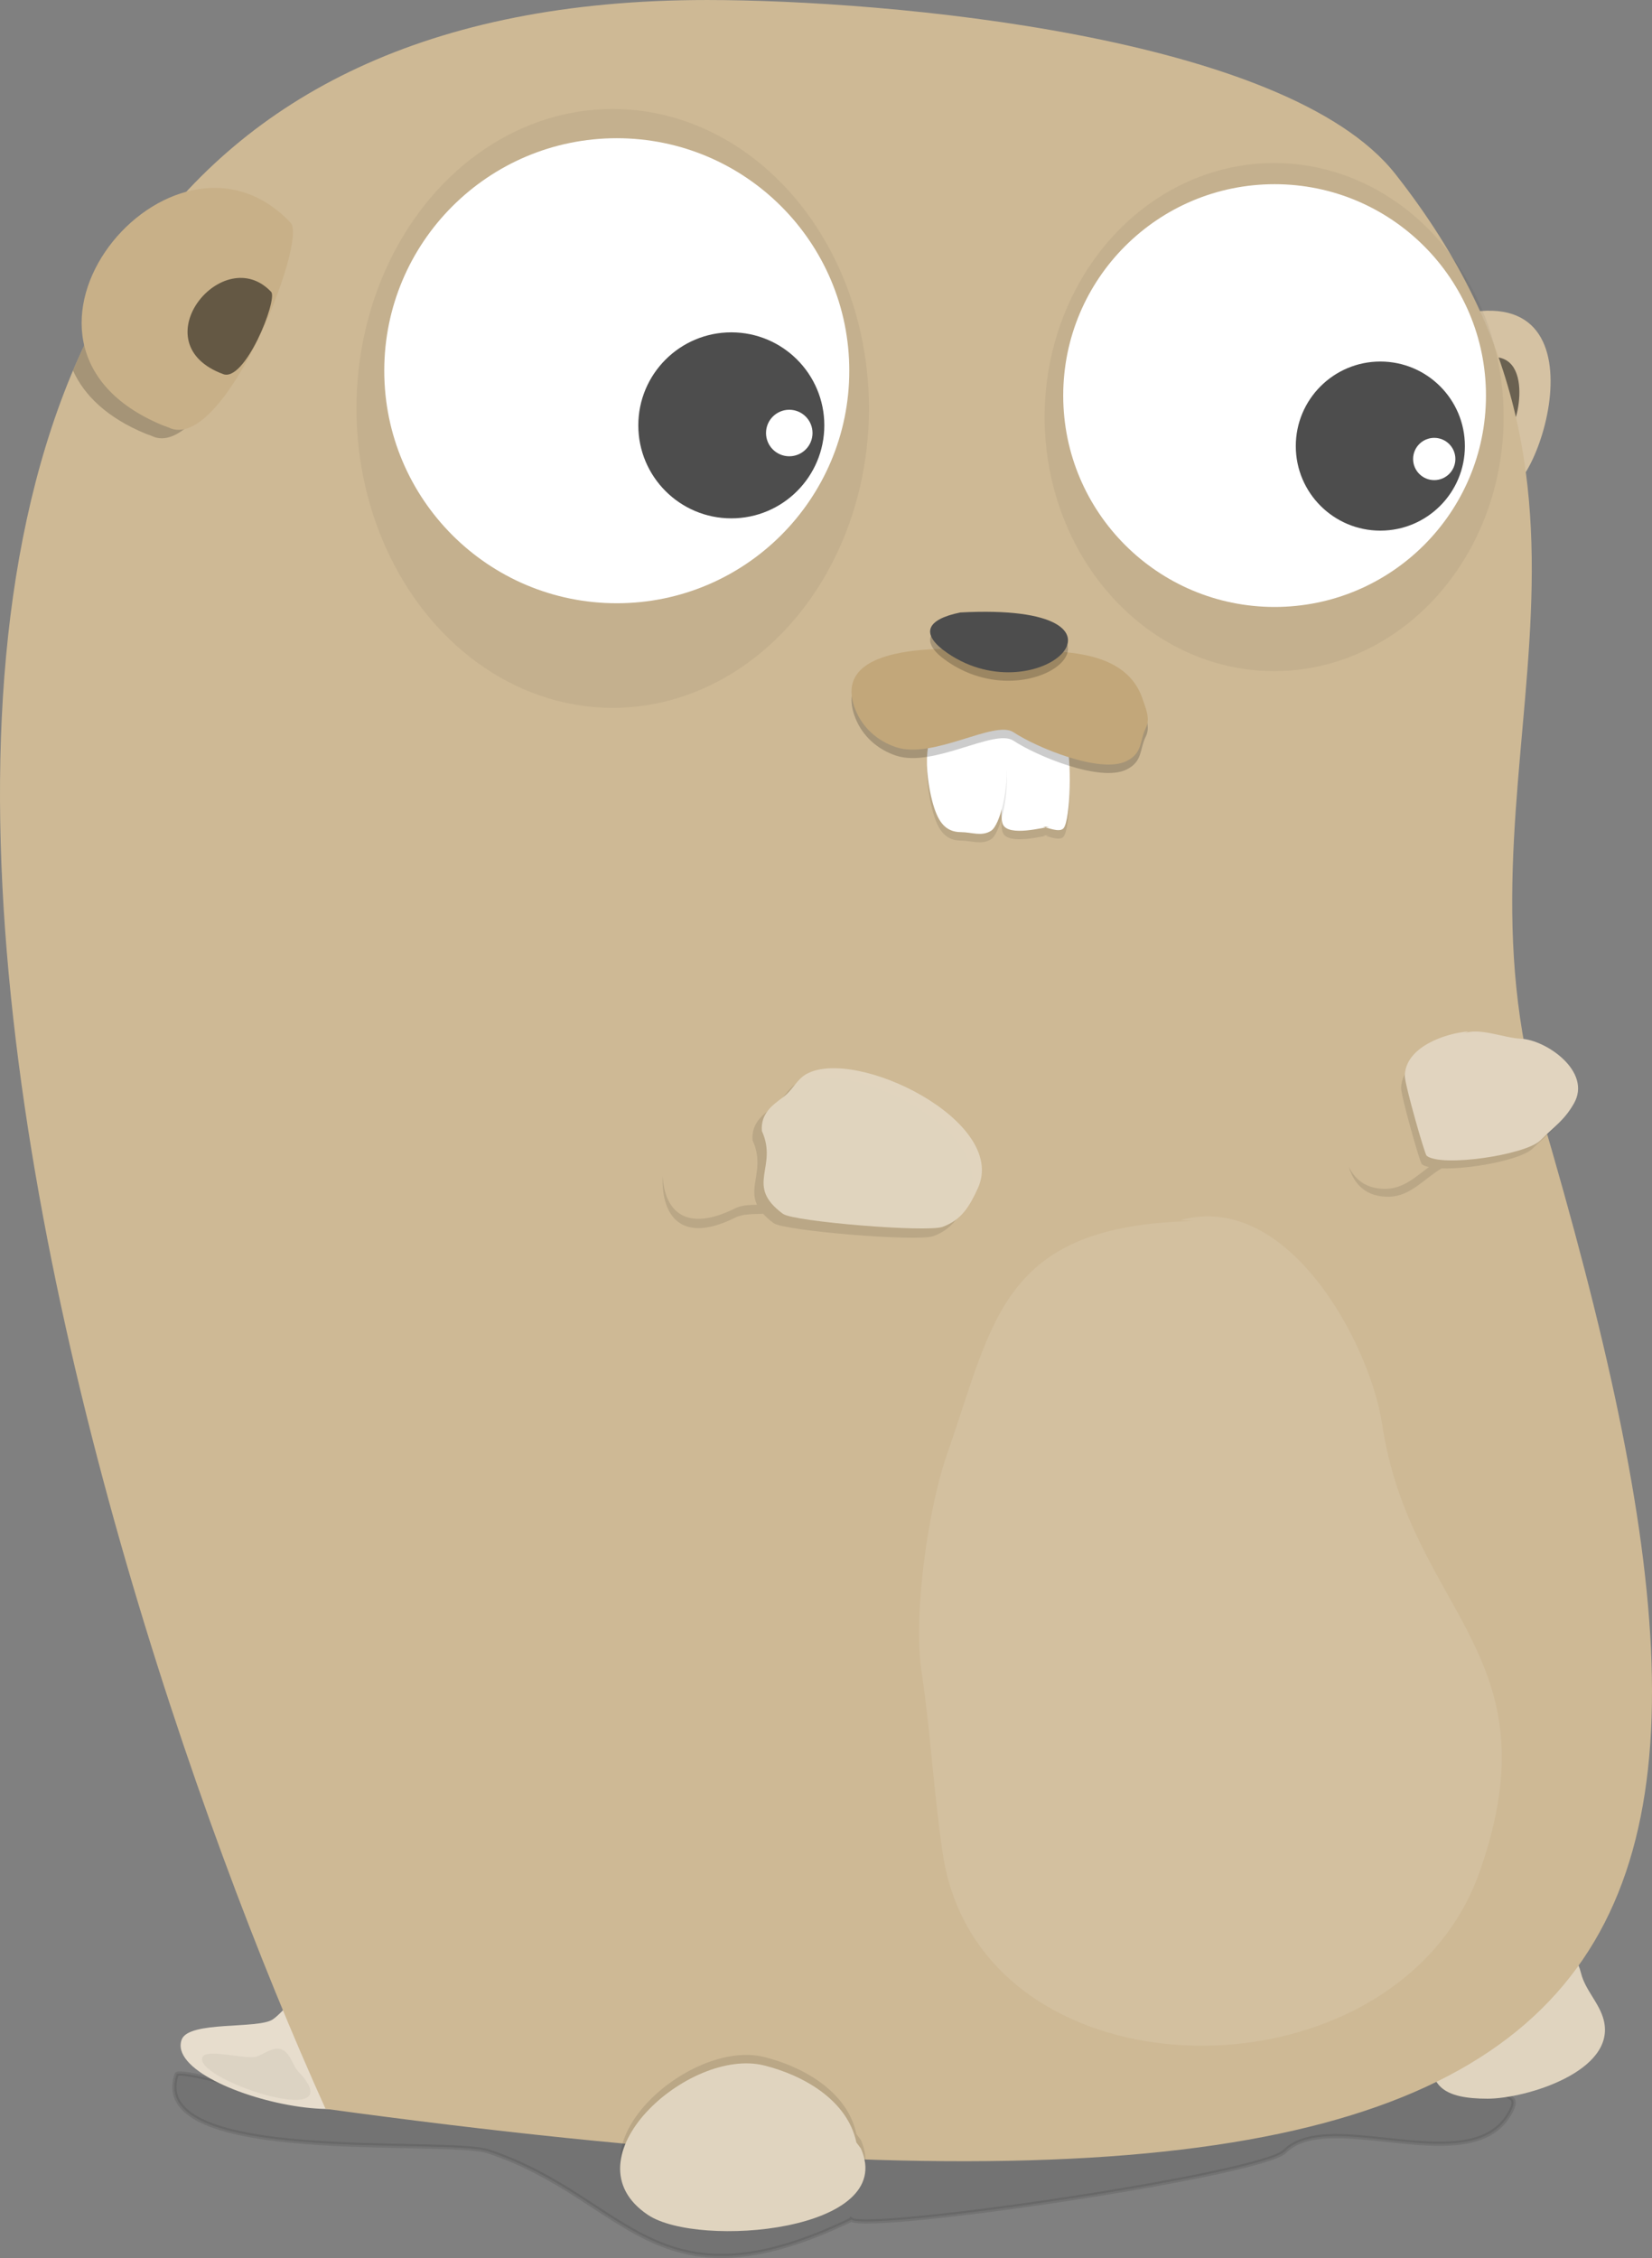 <?xml version="1.0" encoding="UTF-8" standalone="no"?>
<!-- Created with Inkscape (http://www.inkscape.org/) -->

<svg
   xmlns:dc="http://purl.org/dc/elements/1.1/"
   xmlns:cc="http://creativecommons.org/ns#"
   xmlns:rdf="http://www.w3.org/1999/02/22-rdf-syntax-ns#"
   xmlns:svg="http://www.w3.org/2000/svg"
   xmlns="http://www.w3.org/2000/svg"
   xmlns:sodipodi="http://sodipodi.sourceforge.net/DTD/sodipodi-0.dtd"
   xmlns:inkscape="http://www.inkscape.org/namespaces/inkscape"
   width="110.285mm"
   height="150.738mm"
   viewBox="0 0 390.775 534.112"
   id="svg2"
   version="1.1"
   inkscape:version="0.91 r13725"
   sodipodi:docname="golang.svg">
  <rect x="0" y="0" width="390.775" height="534.112" fill="#808080" stroke="none"/>
  <defs
     id="defs4" />
  <sodipodi:namedview
     id="base"
     pagecolor="#ffffff"
     bordercolor="#666666"
     borderopacity="1.0"
     inkscape:pageopacity="0.0"
     inkscape:pageshadow="2"
     inkscape:zoom="0.35"
     inkscape:cx="-318.88622"
     inkscape:cy="-108.48871"
     inkscape:document-units="px"
     inkscape:current-layer="layer1"
     showgrid="false"
     inkscape:window-width="1440"
     inkscape:window-height="825"
     inkscape:window-x="0"
     inkscape:window-y="24"
     inkscape:window-maximized="1"
     fit-margin-top="0"
     fit-margin-left="0"
     fit-margin-right="0"
     fit-margin-bottom="0" />
  <g
     inkscape:label="Layer 1"
     inkscape:groupmode="layer"
     id="layer1"
     transform="translate(872.93,-112.362)">
    <path
       style="fill:#d5c2a3;fill-opacity:1;fill-rule:evenodd;stroke:none;stroke-width:1px;stroke-linecap:butt;stroke-linejoin:miter;stroke-opacity:1"
       d="m -529.32,187.167 c 38.835,-10.603 18.867,46.728 11.112,40.911 -6.475,-4.856 -10.389,-35.036 -12.627,-40.406"
       id="path4264"
       inkscape:connector-curvature="0" />
    <path
       style="opacity:0.5;fill:#000000;fill-opacity:1;fill-rule:evenodd;stroke:none;stroke-width:1px;stroke-linecap:butt;stroke-linejoin:miter;stroke-opacity:1"
       d="m -520.668,196.88 c 11.716,-1.322 5.813,20.017 4.445,16.364 -1.136,-3.031 -4.156,-14.014 -5.051,-16.162"
       id="path4264-6"
       inkscape:connector-curvature="0"
       sodipodi:nodetypes="csc" />
    <path
       style="opacity:0.1;fill:#000000;fill-opacity:1;fill-rule:evenodd;stroke:#000000;stroke-width:1px;stroke-linecap:butt;stroke-linejoin:miter;stroke-opacity:1"
       d="m -671.559,637.413 c -46.79,22.471 -52.542,-5.056 -85.863,-16.162 -9.928,-3.309 -80.954,3.456 -73.741,-18.183 0.45,-1.351 17.178,3.536 20.203,3.536 15.657,0 31.315,0 46.972,0 39.871,0 218.819,-17.766 248.498,2.02 1.106,0.738 0.394,2.244 0,3.03 -8.63,17.26 -42.805,-1.136 -53.538,9.596 -5.574,5.574 -97.814,19.111 -102.53,16.162 z"
       id="path4720-8"
       inkscape:connector-curvature="0" />
    <path
       style="fill:#e7ddcd;fill-opacity:1;fill-rule:evenodd;stroke:none;stroke-width:1px;stroke-linecap:butt;stroke-linejoin:miter;stroke-opacity:1"
       d="m -788.853,595.497 c -4.076,-3.152 -5.62,-12.305 -10.526,-12.305 -3.231,0 -6.285,4.97 -9.022,6.836 -3.477,2.371 -19.901,0.279 -21.553,4.785 -4.966,13.546 65.658,28.594 41.101,0.684 z"
       id="path4238"
       inkscape:connector-curvature="0" />
    <path
       style="fill:#e0d4bf;fill-opacity:1;fill-rule:evenodd;stroke:none;stroke-width:1px;stroke-linecap:butt;stroke-linejoin:miter;stroke-opacity:1"
       d="m -533.214,595.219 c -3.264,10.827 2.199,13.571 12.143,13.571 9.063,0 30.522,-6.485 27.5,-18.571 -1.011,-4.043 -4.356,-7.068 -5.357,-11.071 -1.357,-5.428 -6.715,-12.286 -12.143,-15 -15.525,-7.762 -24.805,20.422 -22.143,31.071 z"
       id="path4385"
       inkscape:connector-curvature="0" />
    <path
       style="opacity:1;fill:#ceb995;fill-opacity:1;fill-rule:evenodd;stroke:none;stroke-width:1px;stroke-linecap:butt;stroke-linejoin:miter;stroke-opacity:1"
       d="m -795.928,611.183 c -60.063,-132.812 -174.888,-498.82 90.214,-498.82 42.706,0 137.054,8.363 162.857,41.167 62.378,79.304 10.71,141.648 34.286,221.576 61.255,207.67 35.235,280.21 -287.356,236.078 z"
       id="path4167"
       inkscape:connector-curvature="0"
       sodipodi:nodetypes="csssc" />
    <circle
       style="color:#000000;clip-rule:nonzero;display:inline;overflow:visible;visibility:visible;opacity:1;isolation:auto;mix-blend-mode:normal;color-interpolation:sRGB;color-interpolation-filters:linearRGB;solid-color:#000000;solid-opacity:1;fill:#ffffff;fill-opacity:1;fill-rule:nonzero;stroke:none;stroke-width:21.132;stroke-linecap:butt;stroke-linejoin:miter;stroke-miterlimit:4;stroke-dasharray:none;stroke-dashoffset:0;stroke-opacity:1;color-rendering:auto;image-rendering:auto;shape-rendering:auto;text-rendering:auto;enable-background:accumulate"
       id="path4169"
       cx="-738.571"
       cy="190.934"
       r="0" />
    <g
       id="g4412"
       transform="matrix(1.1,0,0,1.1,84.933,-11.313)">
      <ellipse
         ry="64.395"
         rx="55.107"
         style="color:#000000;clip-rule:nonzero;display:inline;overflow:visible;visibility:visible;opacity:0.05;isolation:auto;mix-blend-mode:normal;color-interpolation:sRGB;color-interpolation-filters:linearRGB;solid-color:#000000;solid-opacity:1;fill:#000000;fill-opacity:1;fill-rule:nonzero;stroke:none;stroke-width:21.132;stroke-linecap:butt;stroke-linejoin:miter;stroke-miterlimit:4;stroke-dasharray:none;stroke-dashoffset:0;stroke-opacity:1;color-rendering:auto;image-rendering:auto;shape-rendering:auto;text-rendering:auto;enable-background:accumulate"
         id="circle4459"
         cx="-739.026"
         cy="200.257" />
      <circle
         r="50"
         cy="192.153"
         cx="-738.153"
         id="path4169-6-3"
         style="color:#000000;clip-rule:nonzero;display:inline;overflow:visible;visibility:visible;opacity:1;isolation:auto;mix-blend-mode:normal;color-interpolation:sRGB;color-interpolation-filters:linearRGB;solid-color:#000000;solid-opacity:1;fill:#ffffff;fill-opacity:1;fill-rule:nonzero;stroke:none;stroke-width:21.132;stroke-linecap:butt;stroke-linejoin:miter;stroke-miterlimit:4;stroke-dasharray:none;stroke-dashoffset:0;stroke-opacity:1;color-rendering:auto;image-rendering:auto;shape-rendering:auto;text-rendering:auto;enable-background:accumulate" />
      <circle
         r="20"
         cy="203.898"
         cx="-713.521"
         id="path4186"
         style="color:#000000;clip-rule:nonzero;display:inline;overflow:visible;visibility:visible;opacity:1;isolation:auto;mix-blend-mode:normal;color-interpolation:sRGB;color-interpolation-filters:linearRGB;solid-color:#000000;solid-opacity:1;fill:#4d4d4d;fill-opacity:1;fill-rule:nonzero;stroke:none;stroke-width:21.132;stroke-linecap:butt;stroke-linejoin:miter;stroke-miterlimit:4;stroke-dasharray:none;stroke-dashoffset:0;stroke-opacity:1;color-rendering:auto;image-rendering:auto;shape-rendering:auto;text-rendering:auto;enable-background:accumulate" />
      <circle
         r="5"
         cy="205.547"
         cx="-701.058"
         id="path4169-5"
         style="color:#000000;clip-rule:nonzero;display:inline;overflow:visible;visibility:visible;opacity:1;isolation:auto;mix-blend-mode:normal;color-interpolation:sRGB;color-interpolation-filters:linearRGB;solid-color:#000000;solid-opacity:1;fill:#ffffff;fill-opacity:1;fill-rule:nonzero;stroke:none;stroke-width:21.132;stroke-linecap:butt;stroke-linejoin:miter;stroke-miterlimit:4;stroke-dasharray:none;stroke-dashoffset:0;stroke-opacity:1;color-rendering:auto;image-rendering:auto;shape-rendering:auto;text-rendering:auto;enable-background:accumulate" />
    </g>
    <g
       id="g4418"
       transform="translate(8.571,3.571)">
      <ellipse
         ry="60.102"
         rx="54.293"
         style="color:#000000;clip-rule:nonzero;display:inline;overflow:visible;visibility:visible;opacity:0.05;isolation:auto;mix-blend-mode:normal;color-interpolation:sRGB;color-interpolation-filters:linearRGB;solid-color:#000000;solid-opacity:1;fill:#000000;fill-opacity:1;fill-rule:nonzero;stroke:none;stroke-width:21.132;stroke-linecap:butt;stroke-linejoin:miter;stroke-miterlimit:4;stroke-dasharray:none;stroke-dashoffset:0;stroke-opacity:1;color-rendering:auto;image-rendering:auto;shape-rendering:auto;text-rendering:auto;enable-background:accumulate"
         id="circle4459-2"
         cx="-580.11"
         cy="207.449" />
      <circle
         r="50"
         cy="202.362"
         cx="-580"
         id="path4169-6"
         style="color:#000000;clip-rule:nonzero;display:inline;overflow:visible;visibility:visible;opacity:1;isolation:auto;mix-blend-mode:normal;color-interpolation:sRGB;color-interpolation-filters:linearRGB;solid-color:#000000;solid-opacity:1;fill:#ffffff;fill-opacity:1;fill-rule:nonzero;stroke:none;stroke-width:21.132;stroke-linecap:butt;stroke-linejoin:miter;stroke-miterlimit:4;stroke-dasharray:none;stroke-dashoffset:0;stroke-opacity:1;color-rendering:auto;image-rendering:auto;shape-rendering:auto;text-rendering:auto;enable-background:accumulate" />
      <circle
         r="20"
         cy="214.309"
         cx="-554.986"
         id="path4186-3"
         style="color:#000000;clip-rule:nonzero;display:inline;overflow:visible;visibility:visible;opacity:1;isolation:auto;mix-blend-mode:normal;color-interpolation:sRGB;color-interpolation-filters:linearRGB;solid-color:#000000;solid-opacity:1;fill:#4d4d4d;fill-opacity:1;fill-rule:nonzero;stroke:none;stroke-width:21.132;stroke-linecap:butt;stroke-linejoin:miter;stroke-miterlimit:4;stroke-dasharray:none;stroke-dashoffset:0;stroke-opacity:1;color-rendering:auto;image-rendering:auto;shape-rendering:auto;text-rendering:auto;enable-background:accumulate" />
      <circle
         r="5"
         cy="217.361"
         cx="-542.237"
         id="path4169-5-5"
         style="color:#000000;clip-rule:nonzero;display:inline;overflow:visible;visibility:visible;opacity:1;isolation:auto;mix-blend-mode:normal;color-interpolation:sRGB;color-interpolation-filters:linearRGB;solid-color:#000000;solid-opacity:1;fill:#ffffff;fill-opacity:1;fill-rule:nonzero;stroke:none;stroke-width:21.132;stroke-linecap:butt;stroke-linejoin:miter;stroke-miterlimit:4;stroke-dasharray:none;stroke-dashoffset:0;stroke-opacity:1;color-rendering:auto;image-rendering:auto;shape-rendering:auto;text-rendering:auto;enable-background:accumulate" />
    </g>
    <g
       id="g4402"
       transform="translate(26.429,5.714)">
      <path
         style="opacity:0.1;fill:#000000;fill-opacity:1;fill-rule:evenodd;stroke:none;stroke-width:1px;stroke-linecap:butt;stroke-linejoin:miter;stroke-opacity:1"
         d="m -651.043,304.218 c -1.01,0.008 -9.861,2.503 -11.112,-0.634 -0.797,-2 0.253,-7.875 0.253,-10.454 0,-3.68 -3.048,-8.826 -1.515,-12.671 1.78,-4.465 14.79,0.041 16.162,3.485 1.504,3.774 1.122,18.551 -0.505,20.591 -0.985,1.235 -4.086,-0.317 -5.051,-0.317"
         id="path4378"
         inkscape:connector-curvature="0" />
      <path
         inkscape:connector-curvature="0"
         id="path4336"
         d="m -651.043,302.218 c -1.01,0.008 -9.861,2.503 -11.112,-0.634 -0.797,-2 0.253,-7.875 0.253,-10.454 0,-3.68 -3.048,-8.826 -1.515,-12.671 1.78,-4.465 14.79,0.041 16.162,3.485 1.504,3.774 1.122,18.551 -0.505,20.591 -0.985,1.235 -4.086,-0.317 -5.051,-0.317"
         style="fill:#ffffff;fill-opacity:1;fill-rule:evenodd;stroke:none;stroke-width:1px;stroke-linecap:butt;stroke-linejoin:miter;stroke-opacity:1" />
      <path
         style="opacity:0.1;fill:#000000;fill-opacity:1;fill-rule:evenodd;stroke:none;stroke-width:1px;stroke-linecap:butt;stroke-linejoin:miter;stroke-opacity:1"
         d="m -675.034,280.776 c -6.519,-0.981 -5.478,11.065 -3.788,17.423 1.183,4.45 2.819,7.286 6.819,7.286 2.477,0 4.83,1.089 7.071,-0.317 4.163,-2.611 8.853,-34.582 -10.102,-24.392 z"
         id="path4361"
         inkscape:connector-curvature="0" />
      <path
         inkscape:connector-curvature="0"
         id="path4334"
         d="m -675.034,278.776 c -6.519,-0.981 -5.478,11.065 -3.788,17.423 1.183,4.45 2.819,7.286 6.819,7.286 2.477,0 4.83,1.089 7.071,-0.317 4.163,-2.611 8.853,-34.582 -10.102,-24.392 z"
         style="fill:#ffffff;fill-opacity:1;fill-rule:evenodd;stroke:none;stroke-width:1px;stroke-linecap:butt;stroke-linejoin:miter;stroke-opacity:1" />
      <path
         style="opacity:0.2;fill:#000000;fill-opacity:1;fill-rule:evenodd;stroke:none;stroke-width:1px;stroke-linecap:butt;stroke-linejoin:miter;stroke-opacity:1"
         d="m -663.165,262.655 c -9.343,-0.834 -40.538,-2.856 -33.84,13.89 1.696,4.24 5.201,7.374 9.596,8.839 8.869,2.956 23.312,-6.513 27.779,-3.536 5.305,3.536 20.542,9.932 26.769,6.819 3.871,-1.935 3.024,-4.785 4.546,-7.829 1.108,-2.215 -0.02,-4.606 -0.758,-6.819 -4.335,-13.005 -22.358,-11.364 -34.093,-11.364 z"
         id="path4389"
         inkscape:connector-curvature="0" />
      <path
         inkscape:connector-curvature="0"
         id="path4322"
         d="m -663.165,260.655 c -9.343,-0.834 -40.538,-2.856 -33.84,13.89 1.696,4.24 5.201,7.374 9.596,8.839 8.869,2.956 23.312,-6.513 27.779,-3.536 5.305,3.536 20.542,9.932 26.769,6.819 3.871,-1.935 3.024,-4.785 4.546,-7.829 1.108,-2.215 -0.02,-4.606 -0.758,-6.819 -4.335,-13.005 -22.358,-11.364 -34.093,-11.364 z"
         style="fill:#c2a77a;fill-opacity:1;fill-rule:evenodd;stroke:none;stroke-width:1px;stroke-linecap:butt;stroke-linejoin:miter;stroke-opacity:1" />
      <path
         style="opacity:0.2;fill:#000000;fill-opacity:1;fill-rule:evenodd;stroke:none;stroke-width:1.414px;stroke-linecap:butt;stroke-linejoin:miter;stroke-opacity:1"
         d="m -672.182,253.521 c -8.177,1.657 -9.57,5.145 -3.049,9.617 21.821,14.964 49.915,-12.089 3.049,-9.617 z"
         id="path4406"
         inkscape:connector-curvature="0" />
      <path
         inkscape:connector-curvature="0"
         id="path4258"
         d="m -672.182,251.521 c -8.177,1.657 -9.57,5.145 -3.049,9.617 21.821,14.964 49.915,-12.089 3.049,-9.617 z"
         style="fill:#4d4d4d;fill-opacity:1;fill-rule:evenodd;stroke:none;stroke-width:1.414px;stroke-linecap:butt;stroke-linejoin:miter;stroke-opacity:1" />
    </g>
    <path
       style="opacity:0.2;fill:#000000;fill-opacity:1;fill-rule:evenodd;stroke:none;stroke-width:1px;stroke-linecap:butt;stroke-linejoin:miter;stroke-opacity:1"
       d="m -826.83,158.812 c -1.108,0.03 -2.213,0.145 -3.309,0.322 -10.701,11.877 -19.1,25.649 -25.518,40.879 2.625,5.845 8.029,11.143 17.115,14.912 l 1.414,0.521 c 13.019,6.607 33.048,-44.056 28.955,-48.385 -5.701,-6.029 -12.241,-8.423 -18.658,-8.25 z"
       id="path4429"
       inkscape:connector-curvature="0" />
    <path
       style="fill:#c8b088;fill-opacity:1;fill-rule:evenodd;stroke:none;stroke-width:1px;stroke-linecap:butt;stroke-linejoin:miter;stroke-opacity:1"
       d="m -834.541,212.925 c -46.115,-19.131 2.304,-77.544 30.368,-47.862 4.093,4.329 -15.936,54.991 -28.955,48.384"
       id="path4262"
       inkscape:connector-curvature="0"
       sodipodi:nodetypes="csc" />
    <path
       sodipodi:nodetypes="csc"
       inkscape:connector-curvature="0"
       id="path4177"
       d="m -820.934,200.546 c -18.446,-7.652 0.921,-31.018 12.147,-19.145 1.637,1.732 -6.374,21.996 -11.582,19.353"
       style="opacity:0.5;fill:#000000;fill-opacity:1;fill-rule:evenodd;stroke:none;stroke-width:1px;stroke-linecap:butt;stroke-linejoin:miter;stroke-opacity:1" />
    <g
       id="g4360"
       transform="matrix(1.1,0,0,1.1,64.548,-47.193)">
      <path
         id="path4320"
         d="m -674.453,376.762 c -2.507,-0.063 -4.708,0.318 -6.369,1.234 -2.122,1.17 -2.942,3.463 -5.051,5.014 -2.318,1.704 -4.828,3.51 -4.547,7.242 2.749,6.063 -0.973,9.706 0.949,13.857 -1.707,0.046 -3.367,0.117 -4.637,0.752 -10.727,5.363 -15.274,0.569 -15.639,-7.002 -0.365,8.676 3.995,14.824 15.639,9.002 1.601,-0.801 3.815,-0.717 5.971,-0.803 0.583,0.649 1.31,1.317 2.264,2.018 2.244,1.65 30.92,4.044 34.346,2.785 4.096,-1.506 5.836,-4.517 7.576,-8.355 5.491,-12.111 -16.965,-25.406 -30.502,-25.744 z"
         style="opacity:0.1;fill:#000000;fill-opacity:1;fill-rule:evenodd;stroke:none;stroke-width:1px;stroke-linecap:butt;stroke-linejoin:miter;stroke-opacity:1"
         inkscape:connector-curvature="0" />
      <path
         inkscape:connector-curvature="0"
         id="path4297"
         d="m -688.419,388.252 c -0.281,-3.732 2.227,-5.537 4.546,-7.241 2.109,-1.551 2.929,-3.843 5.051,-5.013 10.631,-5.862 43.378,10.156 36.871,24.51 -1.74,3.839 -3.48,6.85 -7.576,8.356 -3.426,1.259 -32.101,-1.135 -34.345,-2.785 -8.36,-6.147 -0.97,-9.937 -4.546,-17.825 z"
         style="opacity:0.99;fill:#e1d5bf;fill-opacity:1;fill-rule:evenodd;stroke:none;stroke-width:1px;stroke-linecap:butt;stroke-linejoin:miter;stroke-opacity:1" />
    </g>
    <g
       id="g4356"
       transform="matrix(0.912,-0.342,0.351,0.936,-172.72,-179.556)">
      <path
         id="path4303-6"
         d="m -542.049,379.701 c -4.44,0.106 -8.932,1.433 -10.471,5.252 -0.703,1.744 -2.094,18.089 -1.791,18.59 0.246,0.406 0.723,0.818 1.365,1.227 -3.784,1.064 -7.549,2.616 -11.477,1.307 -4.412,-1.471 -6.413,-4.483 -6.705,-8.061 -0.365,4.434 1.49,8.322 6.705,10.061 4.884,1.628 9.52,-1.176 14.25,-1.951 6.618,2.644 18.855,4.668 22.348,3.182 4.571,-1.946 7.008,-2.404 10.455,-5.127 6.721,-5.31 -0.881,-15.709 -6.389,-17.928 -3.686,-1.485 -8.45,-5.904 -12.311,-5.592 l 1.309,-0.107 c -1.98,-0.54 -4.625,-0.915 -7.289,-0.852 z"
         style="opacity:0.1;fill:#000000;fill-opacity:1;fill-rule:evenodd;stroke:none;stroke-width:1px;stroke-linecap:butt;stroke-linejoin:miter;stroke-opacity:1"
         inkscape:connector-curvature="0" />
      <path
         inkscape:connector-curvature="0"
         id="path4303"
         d="m -532.417,377.998 c -5.422,-1.508 -15.712,-1.791 -18.24,4.609 -0.722,1.827 -2.151,18.947 -1.839,19.471 2.244,3.781 22.49,8.083 27.203,6.037 4.695,-2.038 7.198,-2.518 10.737,-5.37 6.903,-5.562 -0.906,-16.455 -6.563,-18.779 -3.785,-1.555 -8.677,-6.184 -12.642,-5.857"
         style="fill:#e1d4bf;fill-opacity:1;fill-rule:evenodd;stroke:none;stroke-width:1px;stroke-linecap:butt;stroke-linejoin:miter;stroke-opacity:1" />
    </g>
    <path
       inkscape:connector-curvature="0"
       id="path4370"
       d="m -670.357,617.148 c -2.102,-10.026 -12.538,-15.902 -21.786,-18.214 -17.879,-4.47 -47.324,22.141 -27.5,35.357 11.929,7.952 59.081,3.914 50.357,-15.714"
       style="opacity:0.1;fill:#000000;fill-opacity:1;fill-rule:evenodd;stroke:none;stroke-width:1px;stroke-linecap:butt;stroke-linejoin:miter;stroke-opacity:1" />
    <path
       style="fill:#e0d4bf;fill-opacity:1;fill-rule:evenodd;stroke:none;stroke-width:1px;stroke-linecap:butt;stroke-linejoin:miter;stroke-opacity:1"
       d="m -670.357,619.148 c -2.102,-10.026 -12.538,-15.902 -21.786,-18.214 -17.879,-4.47 -47.324,22.141 -27.5,35.357 11.929,7.952 59.081,3.914 50.357,-15.714"
       id="path4368"
       inkscape:connector-curvature="0" />
    <path
       inkscape:connector-curvature="0"
       id="path4387"
       d="m -801.778,602.984 c -2.077,-1.668 -2.311,-5.516 -5.074,-5.99 -1.819,-0.313 -3.885,1.4 -5.556,1.889 -2.123,0.622 -11.228,-1.813 -12.471,-0.152 -3.737,4.993 34.994,17.907 23.101,4.253 z"
       style="opacity:0.05;fill:#000000;fill-opacity:1;fill-rule:evenodd;stroke:none;stroke-width:1px;stroke-linecap:butt;stroke-linejoin:miter;stroke-opacity:1" />
    <path
       style="opacity:0.1;fill:#ffffff;fill-opacity:1;fill-rule:evenodd;stroke:none;stroke-width:1px;stroke-linecap:butt;stroke-linejoin:miter;stroke-opacity:1"
       d="m -590.772,401.198 c -45.323,1.028 -47.065,23.545 -58.16,55.204 -4.393,12.535 -8.06,37.712 -5.994,51.469 2.122,14.13 2.847,28.572 5.011,42.983 8.944,59.551 107.415,60.111 127.026,4.156 18.114,-51.685 -16.397,-61.085 -23.123,-105.866 -2.782,-18.526 -21.987,-55.214 -47.686,-48.191"
       id="path4400"
       inkscape:connector-curvature="0" />
    <circle
       style="color:#000000;clip-rule:nonzero;display:inline;overflow:visible;visibility:visible;opacity:1;isolation:auto;mix-blend-mode:normal;color-interpolation:sRGB;color-interpolation-filters:linearRGB;solid-color:#000000;solid-opacity:1;fill:#ffffff;fill-opacity:1;fill-rule:nonzero;stroke:none;stroke-width:21.132;stroke-linecap:butt;stroke-linejoin:miter;stroke-miterlimit:4;stroke-dasharray:none;stroke-dashoffset:0;stroke-opacity:1;color-rendering:auto;image-rendering:auto;shape-rendering:auto;text-rendering:auto;enable-background:accumulate"
       id="path4169-9"
       cx="-1475.401"
       cy="198.236"
       r="0" />
  </g>
</svg>
